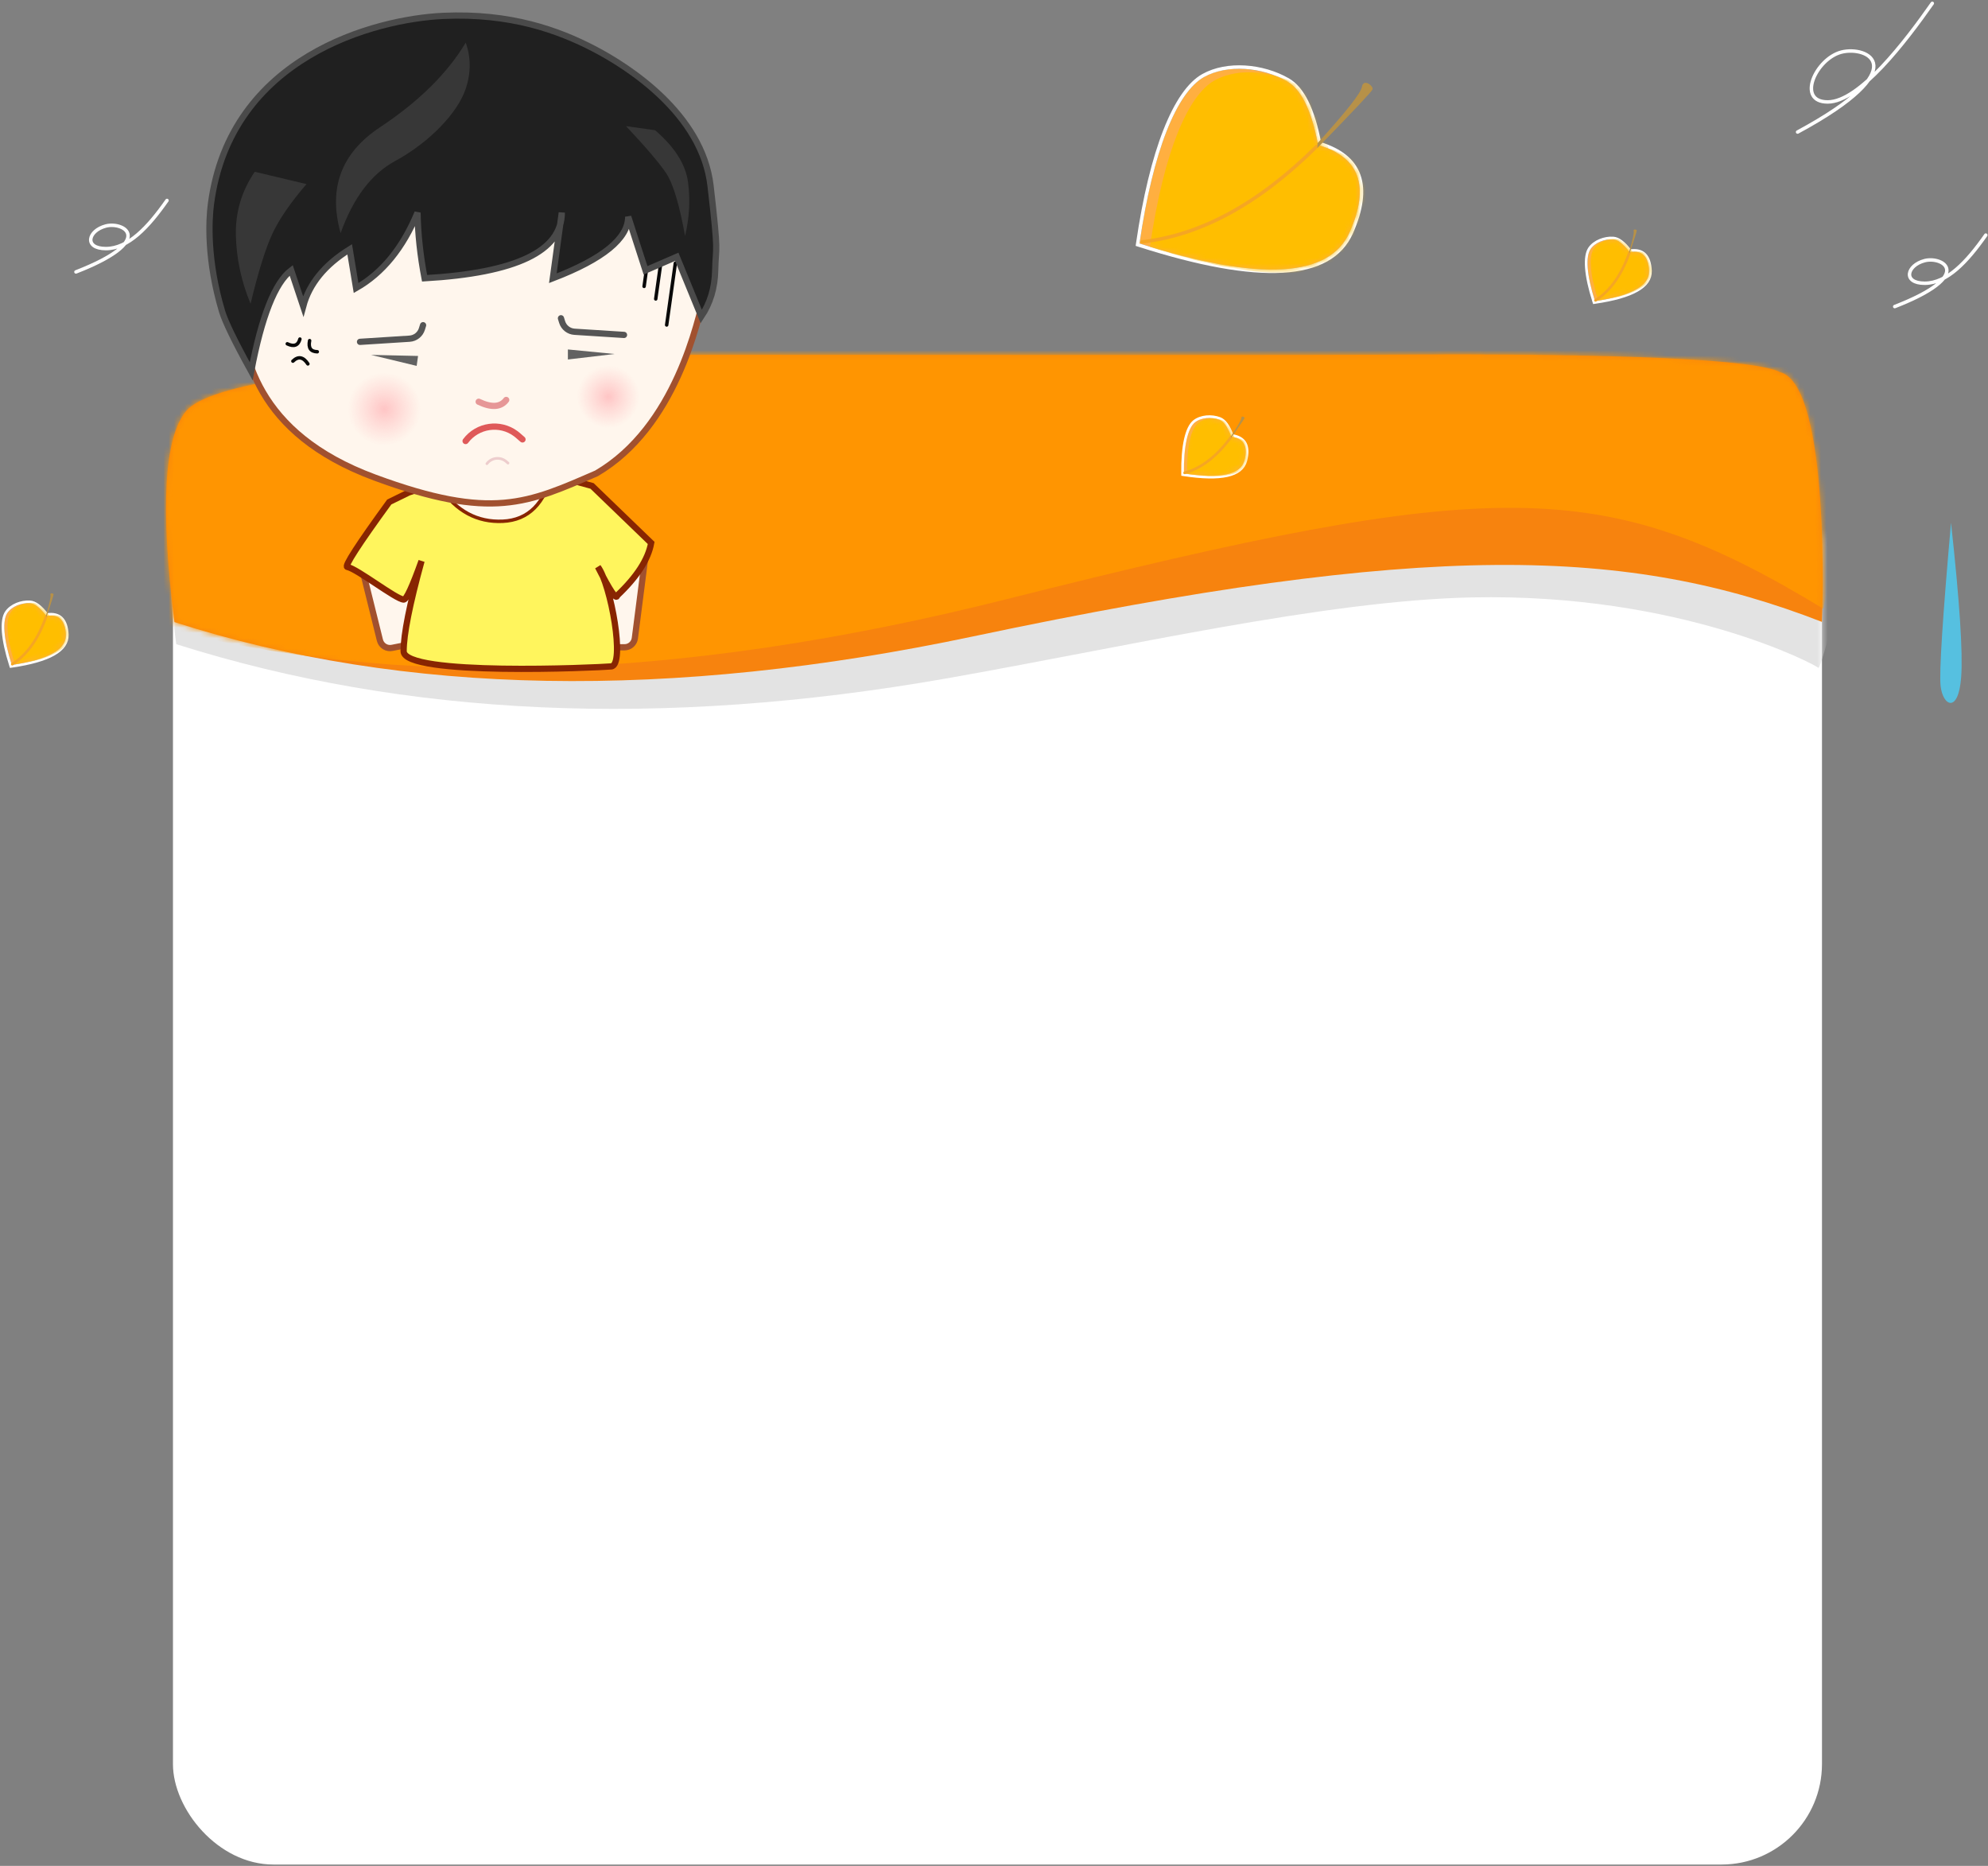 <?xml version="1.0" encoding="UTF-8" standalone="no"?>
<svg width="373px" height="350px" viewBox="0 0 373 350" version="1.1" xmlns="http://www.w3.org/2000/svg" xmlns:xlink="http://www.w3.org/1999/xlink">
    <rect x="0" y="0" width="373" height="350" fill="#808080" stroke="none"/>
    <!-- Generator: Sketch 49.3 (51167) - http://www.bohemiancoding.com/sketch -->
    <title>Group 3</title>
    <desc>Created with Sketch.</desc>
    <defs>
        <rect id="path-1" x="0" y="0" width="309.4" height="266" rx="18.85"></rect>
        <path d="M1.57,50.486 C44.61,64.29 94.57,65.186 151.45,53.173 C236.77,35.153 274.458,36.371 310.696,50.456 C310.713,50.189 312.484,5.952 302.775,3.588 C298.44,1.319 274.544,-0.006 227.387,0.338 C218.068,0.406 166.301,0.406 72.087,0.338 C30.713,2.409 7.949,5.923 3.793,10.879 C-0.363,15.835 -1.104,29.038 1.57,50.486 Z" id="path-3"></path>
        <radialGradient cx="50%" cy="50%" fx="50%" fy="50%" r="50%" id="radialGradient-5">
            <stop stop-color="#FFC5C5" offset="0%"></stop>
            <stop stop-color="#FFCBCB" stop-opacity="0" offset="100%"></stop>
        </radialGradient>
        <path d="M12.1,1.56 C7.254,4.274 2.649,14.577 0,32.769 C22.477,39.953 35.626,39.235 39.447,30.616 C43.269,21.997 41.287,16.557 33.502,14.294 C32.309,7.874 30.372,3.894 27.69,2.352 C23.666,0.041 16.947,-1.155 12.1,1.56 Z" id="path-6"></path>
        <path d="M3.559,0.457 C2.133,1.253 0.779,4.272 0,9.605 C6.611,11.71 10.478,11.5 11.602,8.974 C12.726,6.447 12.143,4.853 9.854,4.19 C9.503,2.308 8.933,1.141 8.144,0.69 C6.961,0.012 4.984,-0.338 3.559,0.457 Z" id="path-8"></path>
        <path d="M3.559,0.457 C2.133,1.253 0.779,4.272 0,9.605 C6.611,11.71 10.478,11.5 11.602,8.974 C12.726,6.447 12.143,4.853 9.854,4.19 C9.503,2.308 8.933,1.141 8.144,0.69 C6.961,0.012 4.984,-0.338 3.559,0.457 Z" id="path-10"></path>
        <path d="M3.559,0.457 C2.133,1.253 0.779,4.272 0,9.605 C6.611,11.71 10.478,11.5 11.602,8.974 C12.726,6.447 12.143,4.853 9.854,4.19 C9.503,2.308 8.933,1.141 8.144,0.69 C6.961,0.012 4.984,-0.338 3.559,0.457 Z" id="path-12"></path>
    </defs>
    <g id="Page-1" stroke="none" stroke-width="1" fill="none" fill-rule="evenodd">
        <g id="2" transform="translate(-2, -107)">
            <g id="Group-3" transform="translate(0, 103)">
                <g id="Path-38" transform="translate(34.45, 87.75)">
                    <mask id="mask-2" fill="white">
                        <use xlink:href="#path-1"></use>
                    </mask>
                    <use id="Mask" fill="#FFFFFF" xlink:href="#path-1"></use>
                    <path d="M0.621,37.085 C43.687,50.709 91.799,52.86 144.958,43.54 C177.937,37.758 215.942,28.903 243.687,28.311 C283.025,27.472 308.446,41.083 308.738,41.532 C309.236,42.298 322.122,-2.784 310.307,-4.212 C305.792,-4.758 297.455,-4.556 249.323,-4.212 C239.811,-4.144 180.583,-4.144 71.642,-4.212 C30.272,-4.308 7.466,-1.883 3.224,3.063 C-1.017,8.008 -1.885,19.349 0.621,37.085 Z" fill="#E3E3E3" mask="url(#mask-2)"></path>
                </g>
                <g id="Path-38-Copy-2" transform="translate(33.15, 70.2)">
                    <mask id="mask-4" fill="white">
                        <use xlink:href="#path-3"></use>
                    </mask>
                    <use id="Mask" fill="#F7830E" xlink:href="#path-3"></use>
                    <path d="M-2.488,51.144 C43.025,63.268 96.405,61.623 157.651,46.207 C249.52,23.085 269.799,23.023 310.954,47.988 C310.959,47.905 311.954,42.996 313.017,36.224 C315.382,21.15 318.084,-3.156 310.954,-4.028 C306.53,-4.575 288.162,-2.277 241.006,-1.933 C231.686,-1.865 173.659,-1.865 66.924,-1.933 C26.392,-2.029 4.049,0.402 -0.107,5.358 C-4.263,10.314 -5.056,25.576 -2.488,51.144 Z" fill="#FF9501" mask="url(#mask-4)"></path>
                    <path d="M36.406,38.863 L40.131,53.888 C40.385,54.91 41.405,55.547 42.435,55.325 C44.209,54.942 45.198,54.776 45.4,54.825 C45.665,54.89 46.461,49.422 47.79,38.422 L36.406,38.863 Z" id="Path-3" stroke="#A1512F" stroke-width="1.17" fill="#FFF6ED" mask="url(#mask-4)"></path>
                    <path d="M81.9,36.166 L84.125,53.516 C84.25,54.489 85.078,55.218 86.059,55.218 L88.185,55.218 L90.192,39.805 L81.9,36.166 Z" id="Path-3-Copy" stroke="#A1512F" stroke-width="1.17" fill="#FFF6ED" mask="url(#mask-4)" transform="translate(86.046, 45.692) scale(-1, 1) translate(-86.046, -45.692) "></path>
                </g>
                <g id="Group-15" transform="translate(33.15, 0)">
                    <g id="Group-10" transform="translate(33.8, 92.3)" stroke="#882502">
                        <path d="M15.473,2.853 L11.738,4.077 L8.083,5.865 C2.254,13.878 -0.372,17.938 0.205,18.047 C2.058,18.395 9.294,24.071 10.781,24.167 C11.284,24.2 12.403,21.789 14.14,16.936 C11.901,25.066 10.781,30.705 10.781,33.851 C10.781,38.571 47.094,36.937 49.737,36.707 C52.38,36.477 49.676,21.324 47.238,18.047 C49.499,22.504 50.702,24.295 50.845,23.418 C54.54,19.927 56.668,16.637 57.227,13.548 L46.137,2.853 L39.816,1.118 L15.473,2.853 Z" id="Path-26" stroke-width="1.17" fill="#FFF55D"></path>
                        <path d="M17.656,3.17 C20.687,7.594 24.597,9.697 29.386,9.479 C34.176,9.261 37.28,6.161 38.699,0.181 L17.656,3.17 Z" id="Path-37" stroke-width="0.65" fill="#FFF6ED"></path>
                    </g>
                    <g id="Group-13-Copy" transform="translate(54.565, 56.385) rotate(8) translate(-54.565, -56.385) translate(6.465, 6.66)">
                        <g id="Group-10-Copy" transform="translate(0, -0)">
                            <path d="M8.036,58.114 C8.036,58.608 8.119,59.269 8.285,60.067 C10.144,68.994 14.562,83.588 38.043,88.702 C60.929,93.685 67.181,89.424 79.121,82.128 C92.657,71.422 93.977,51.105 94.507,45.962 C95.038,40.819 92.635,15.956 70.64,13.232 C48.646,10.508 22.906,11.043 13.436,34.579 C3.965,58.114 8.036,52.106 8.036,58.114 Z" id="Path-24" stroke="#A1512F" stroke-width="1.17" fill="#FFF6ED"></path>
                            <polygon id="Path-49" fill="#626262" points="42.897 66.864 34.134 66.013 42.897 64.982"></polygon>
                            <path d="M83.079,41.037 C83.079,42.5 83.079,44.206 83.079,46.156" id="Path-43" stroke="#090909" stroke-width="0.65" stroke-linecap="round"></path>
                            <path d="M84.918,41.037 C84.918,43.08 84.918,45.464 84.918,48.187" id="Path-43-Copy" stroke="#090909" stroke-width="0.65" stroke-linecap="round" transform="translate(85.243, 44.612) scale(-1, 1) translate(-85.243, -44.612) "></path>
                            <path d="M87.629,41.037 C87.629,44.38 87.629,48.28 87.629,52.737" id="Path-43-Copy-2" stroke="#090909" stroke-width="0.65" stroke-linecap="round" transform="translate(87.954, 46.887) scale(-1, 1) translate(-87.954, -46.887) "></path>
                            <circle id="Oval-6" fill="url(#radialGradient-5)" cx="38.025" cy="75.725" r="6.825"></circle>
                            <circle id="Oval-6-Copy-2" fill="url(#radialGradient-5)" cx="79.3" cy="67.6" r="5.85"></circle>
                            <path d="" id="Path-27" stroke="#979797" stroke-width="1.17"></path>
                            <path d="M39.061,38.373 C39.668,42.263 40.674,46.265 42.08,50.38 C58.939,47.01 66.866,41.752 65.862,34.607 L65.91,47.031 C74.741,42.135 78.872,37.668 78.305,33.631 L82.924,43.139 L88.376,39.809 L94.49,50.271 C95.798,47.564 96.258,44.58 95.869,41.32 C95.285,36.429 96.233,38.903 92.804,25.752 C89.376,12.602 74.407,5.738 67.479,3.302 C60.551,0.866 51.158,-1.189 38.67,1.161 C26.183,3.511 0.199,14.25 0.445,42.161 C0.472,45.248 1.124,52.654 5.301,61.787 C6.153,63.649 8.484,67.117 12.296,72.191 C12.797,61.718 14.395,55.118 17.089,52.391 C19.203,56.636 20.259,58.758 20.259,58.758 C20.793,54.42 23.176,50.487 27.409,46.959 L29.608,53.985 C34.12,50.51 37.271,45.306 39.061,38.373 Z" id="Path-28" stroke="#4A4A4A" stroke-width="1.17" fill="#202020"></path>
                            <path d="M10.052,34.295 C7.395,37.782 6.007,41.704 5.889,46.063 C5.77,50.422 6.464,54.724 7.97,58.97 C9.739,53.025 11.333,48.723 12.751,46.063 C14.169,43.403 16.46,40.418 19.626,37.108" id="Path-29" fill="#373737" transform="translate(12.751, 46.633) rotate(-11) translate(-12.751, -46.633) "></path>
                            <path d="M83.13,16.609 C79.809,20.132 78.103,23.578 78.011,26.945 C77.92,30.312 78.456,33.635 79.619,36.915 C80.065,30.896 80.835,26.859 81.931,24.804 C83.026,22.75 85.208,19.573 88.478,15.275 L83.13,16.609 Z" id="Path-29-Copy" fill="#373737" transform="translate(83.24, 26.095) scale(-1, 1) rotate(14) translate(-83.24, -26.095) "></path>
                            <path d="M55.38,71.449 C57.741,72.679 59.466,72.627 60.553,71.293" id="Path-31" stroke="#E69797" stroke-width="1.17" stroke-linecap="round" transform="translate(57.966, 71.813) rotate(-10) translate(-57.966, -71.813) "></path>
                            <path d="M53.95,79.542 L53.95,79.542 C55.745,76.281 59.843,75.092 63.104,76.886 C63.249,76.966 63.391,77.051 63.53,77.142 L64.478,77.758" id="Path-41" stroke="#DF5959" stroke-width="1.17" stroke-linecap="round"></path>
                            <path d="M58.5,83.2 L58.5,83.2 C59.162,81.991 60.678,81.548 61.887,82.21 C61.944,82.241 62,82.274 62.054,82.31 L62.4,82.536" id="Path-41-Copy" stroke="#EDCDCD" stroke-width="0.5" stroke-linecap="round"></path>
                        </g>
                    </g>
                    <g id="Group-14" transform="translate(22.75, 67.6)" stroke="#090909" stroke-linecap="round" stroke-width="0.65">
                        <path d="M0,0.891 C1.259,1.492 2.049,1.195 2.371,0" id="Path-42"></path>
                        <path d="M3.58,1.669 C4.838,2.269 5.629,1.972 5.951,0.778" id="Path-42-Copy" transform="translate(4.765, 1.374) rotate(76) translate(-4.765, -1.374) "></path>
                        <path d="M1.209,4.588 C2.63,5.266 3.523,4.931 3.887,3.582" id="Path-42-Copy-2" transform="translate(2.548, 4.255) rotate(211) translate(-2.548, -4.255) "></path>
                    </g>
                </g>
                <g id="Group-4" transform="translate(215.8, 16.9)">
                    <g id="Path-45-Copy">
                        <mask id="mask-7" fill="white">
                            <use xlink:href="#path-6"></use>
                        </mask>
                        <g id="Mask">
                            <use fill="#FFAF40" fill-rule="evenodd" xlink:href="#path-6"></use>
                            <path stroke="#FFFFFF" stroke-width="0.65" d="M33.785,14.039 C41.613,16.395 43.609,22.031 39.744,30.748 C35.827,39.583 22.523,40.309 -0.099,33.079 L-0.361,32.995 L-0.322,32.723 C2.211,15.328 6.68,4.222 11.941,1.276 C16.438,-1.243 23.122,-0.647 27.852,2.071 C30.61,3.656 32.573,7.648 33.785,14.039 Z"></path>
                        </g>
                        <path d="M14.05,2.21 C9.204,4.924 4.599,15.227 1.95,33.419 C24.427,40.603 37.576,39.885 41.397,31.266 C45.219,22.647 43.237,17.207 35.452,14.944 C34.259,8.524 32.322,4.544 29.64,3.002 C25.616,0.691 18.897,-0.505 14.05,2.21 Z" fill="#FFBE00" mask="url(#mask-7)"></path>
                    </g>
                    <path d="M33.225,14.585 C22.463,25.257 11.558,31.217 0.509,32.467" id="Path-46" stroke="#F5A623" stroke-width="0.65" stroke-linecap="round"></path>
                    <path d="M33.384,13.98 C38.758,8.074 41.537,4.551 41.723,3.412 C42.002,1.704 43.966,3.253 43.72,3.877 C43.556,4.293 40.111,7.954 33.384,14.861 L33.384,13.98 Z" id="Path-47" fill="#B79148"></path>
                </g>
                <g id="Group-4-Copy" transform="translate(305.314, 53.965) rotate(-26) translate(-305.314, -53.965) translate(298.814, 48.44)">
                    <g id="Path-45-Copy">
                        <mask id="mask-9" fill="white">
                            <use xlink:href="#path-8"></use>
                        </mask>
                        <g id="Mask">
                            <use fill="#FFAF40" fill-rule="evenodd" xlink:href="#path-8"></use>
                            <path stroke="#FFFFFF" stroke-width="0.5" d="M10.071,3.994 C12.394,4.73 12.988,6.473 11.83,9.075 C10.633,11.767 6.647,11.984 -0.076,9.843 L-0.278,9.779 L-0.247,9.569 C0.504,4.425 1.833,1.134 3.437,0.239 C4.812,-0.528 6.834,-0.349 8.268,0.473 C9.115,0.957 9.705,2.134 10.071,3.994 Z"></path>
                        </g>
                        <path d="M4.132,0.648 C2.707,1.443 1.353,4.463 0.574,9.795 C7.184,11.901 11.052,11.691 12.176,9.164 C13.3,6.638 12.717,5.043 10.427,4.38 C10.076,2.498 9.506,1.332 8.718,0.88 C7.534,0.202 5.558,-0.148 4.132,0.648 Z" fill="#FFBE00" mask="url(#mask-9)"></path>
                    </g>
                    <path d="M9.772,4.275 C6.607,7.403 3.399,9.15 0.15,9.516" id="Path-46" stroke="#F5A623" stroke-width="0.5" stroke-linecap="round"></path>
                    <path d="M9.819,4.098 C11.399,2.366 12.217,1.334 12.272,1 C12.354,0.499 12.931,0.953 12.859,1.136 C12.811,1.258 11.797,2.331 9.819,4.356 L9.819,4.098 Z" id="Path-47" fill="#B79148"></path>
                </g>
                <g id="Group-4-Copy-3" transform="translate(8.264, 122.215) rotate(-26) translate(-8.264, -122.215) translate(1.764, 116.69)">
                    <g id="Path-45-Copy">
                        <mask id="mask-11" fill="white">
                            <use xlink:href="#path-10"></use>
                        </mask>
                        <g id="Mask">
                            <use fill="#FFAF40" fill-rule="evenodd" xlink:href="#path-10"></use>
                            <path stroke="#FFFFFF" stroke-width="0.5" d="M10.071,3.994 C12.394,4.73 12.988,6.473 11.83,9.075 C10.633,11.767 6.647,11.984 -0.076,9.843 L-0.278,9.779 L-0.247,9.569 C0.504,4.425 1.833,1.134 3.437,0.239 C4.812,-0.528 6.834,-0.349 8.268,0.473 C9.115,0.957 9.705,2.134 10.071,3.994 Z"></path>
                        </g>
                        <path d="M4.132,0.648 C2.707,1.443 1.353,4.463 0.574,9.795 C7.184,11.901 11.052,11.691 12.176,9.164 C13.3,6.638 12.717,5.043 10.427,4.38 C10.076,2.498 9.506,1.332 8.718,0.88 C7.534,0.202 5.558,-0.148 4.132,0.648 Z" fill="#FFBE00" mask="url(#mask-11)"></path>
                    </g>
                    <path d="M9.772,4.275 C6.607,7.403 3.399,9.15 0.15,9.516" id="Path-46" stroke="#F5A623" stroke-width="0.5" stroke-linecap="round"></path>
                    <path d="M9.819,4.098 C11.399,2.366 12.217,1.334 12.272,1 C12.354,0.499 12.931,0.953 12.859,1.136 C12.811,1.258 11.797,2.331 9.819,4.356 L9.819,4.098 Z" id="Path-47" fill="#B79148"></path>
                </g>
                <g id="Group-4-Copy-2" transform="translate(229.914, 87.765) rotate(-9) translate(-229.914, -87.765) translate(223.414, 82.24)">
                    <g id="Path-45-Copy">
                        <mask id="mask-13" fill="white">
                            <use xlink:href="#path-12"></use>
                        </mask>
                        <g id="Mask">
                            <use fill="#FFAF40" fill-rule="evenodd" xlink:href="#path-12"></use>
                            <path stroke="#FFFFFF" stroke-width="0.5" d="M10.071,3.994 C12.394,4.73 12.988,6.473 11.83,9.075 C10.633,11.767 6.647,11.984 -0.076,9.843 L-0.278,9.779 L-0.247,9.569 C0.504,4.425 1.833,1.134 3.437,0.239 C4.812,-0.528 6.834,-0.349 8.268,0.473 C9.115,0.957 9.705,2.134 10.071,3.994 Z"></path>
                        </g>
                        <path d="M4.132,0.648 C2.707,1.443 1.353,4.463 0.574,9.795 C7.184,11.901 11.052,11.691 12.176,9.164 C13.3,6.638 12.717,5.043 10.427,4.38 C10.076,2.498 9.506,1.332 8.718,0.88 C7.534,0.202 5.558,-0.148 4.132,0.648 Z" fill="#FFBE00" mask="url(#mask-13)"></path>
                    </g>
                    <path d="M9.772,4.275 C6.607,7.403 3.399,9.15 0.15,9.516" id="Path-46" stroke="#F5A623" stroke-width="0.5" stroke-linecap="round"></path>
                    <path d="M9.819,4.098 C11.399,2.366 12.217,1.334 12.272,1 C12.354,0.499 12.931,0.953 12.859,1.136 C12.811,1.258 11.797,2.331 9.819,4.356 L9.819,4.098 Z" id="Path-47" fill="#B79148"></path>
                </g>
                <path d="M374.585,48.1 C371.047,53.153 367.293,57.135 363.115,57.131 C358.937,57.128 359.736,53.769 363.115,52.892 C366.495,52.015 372.698,55.582 357.5,61.507" id="Path-44-Copy" stroke="#FFFFFF" stroke-width="0.65" stroke-linecap="round"></path>
                <path d="M33.335,41.6 C29.797,46.653 26.043,50.635 21.865,50.631 C17.687,50.628 18.486,47.269 21.865,46.392 C25.245,45.515 31.448,49.082 16.25,55.007" id="Path-44-Copy-2" stroke="#FFFFFF" stroke-width="0.65" stroke-linecap="round"></path>
                <path d="M89.385,20.642 C87.903,25.078 82.745,30.609 76.098,34.227 C71.666,36.639 68.27,41.139 65.909,47.726 C63.55,39.318 66.009,32.702 73.289,27.878 C80.569,23.054 85.934,17.759 89.385,11.993 C90.372,14.802 90.372,17.684 89.385,20.642 Z" id="Path-45" fill="#373737"></path>
                <path d="M81.38,65 L81.161,65.706 C80.842,66.737 79.92,67.462 78.843,67.531 L69.55,68.123" id="Path-48" stroke="#555555" stroke-width="1.17" stroke-linecap="round"></path>
                <path d="M119.08,63.7 L118.861,64.406 C118.542,65.437 117.62,66.162 116.543,66.231 L107.25,66.823" id="Path-48-Copy" stroke="#555555" stroke-width="1.17" stroke-linecap="round" transform="translate(113.165, 65.262) scale(-1, 1) translate(-113.165, -65.262) "></path>
                <polygon id="Path-49-Copy" fill="#626262" transform="translate(112.931, 70.491) rotate(-180) translate(-112.931, -70.491) " points="117.312 71.433 108.55 70.581 117.312 69.55"></polygon>
                <path d="M368.06,102.05 C366.479,119.91 365.827,130.112 366.105,132.654 C366.521,136.468 369.453,137.908 369.965,131.015 C370.307,126.419 369.672,116.764 368.06,102.05 Z" id="Path-50-Copy" fill="#56C0E0"></path>
                <path d="M364.546,4.626 C359.521,11.802 350.859,23.128 344.926,23.123 C338.994,23.118 342.689,15.021 347.488,13.776 C352.287,12.531 361.627,16.697 339.275,28.768" id="Path-44" stroke="#FFFFFF" stroke-width="0.65" stroke-linecap="round"></path>
            </g>
        </g>
    </g>
</svg>